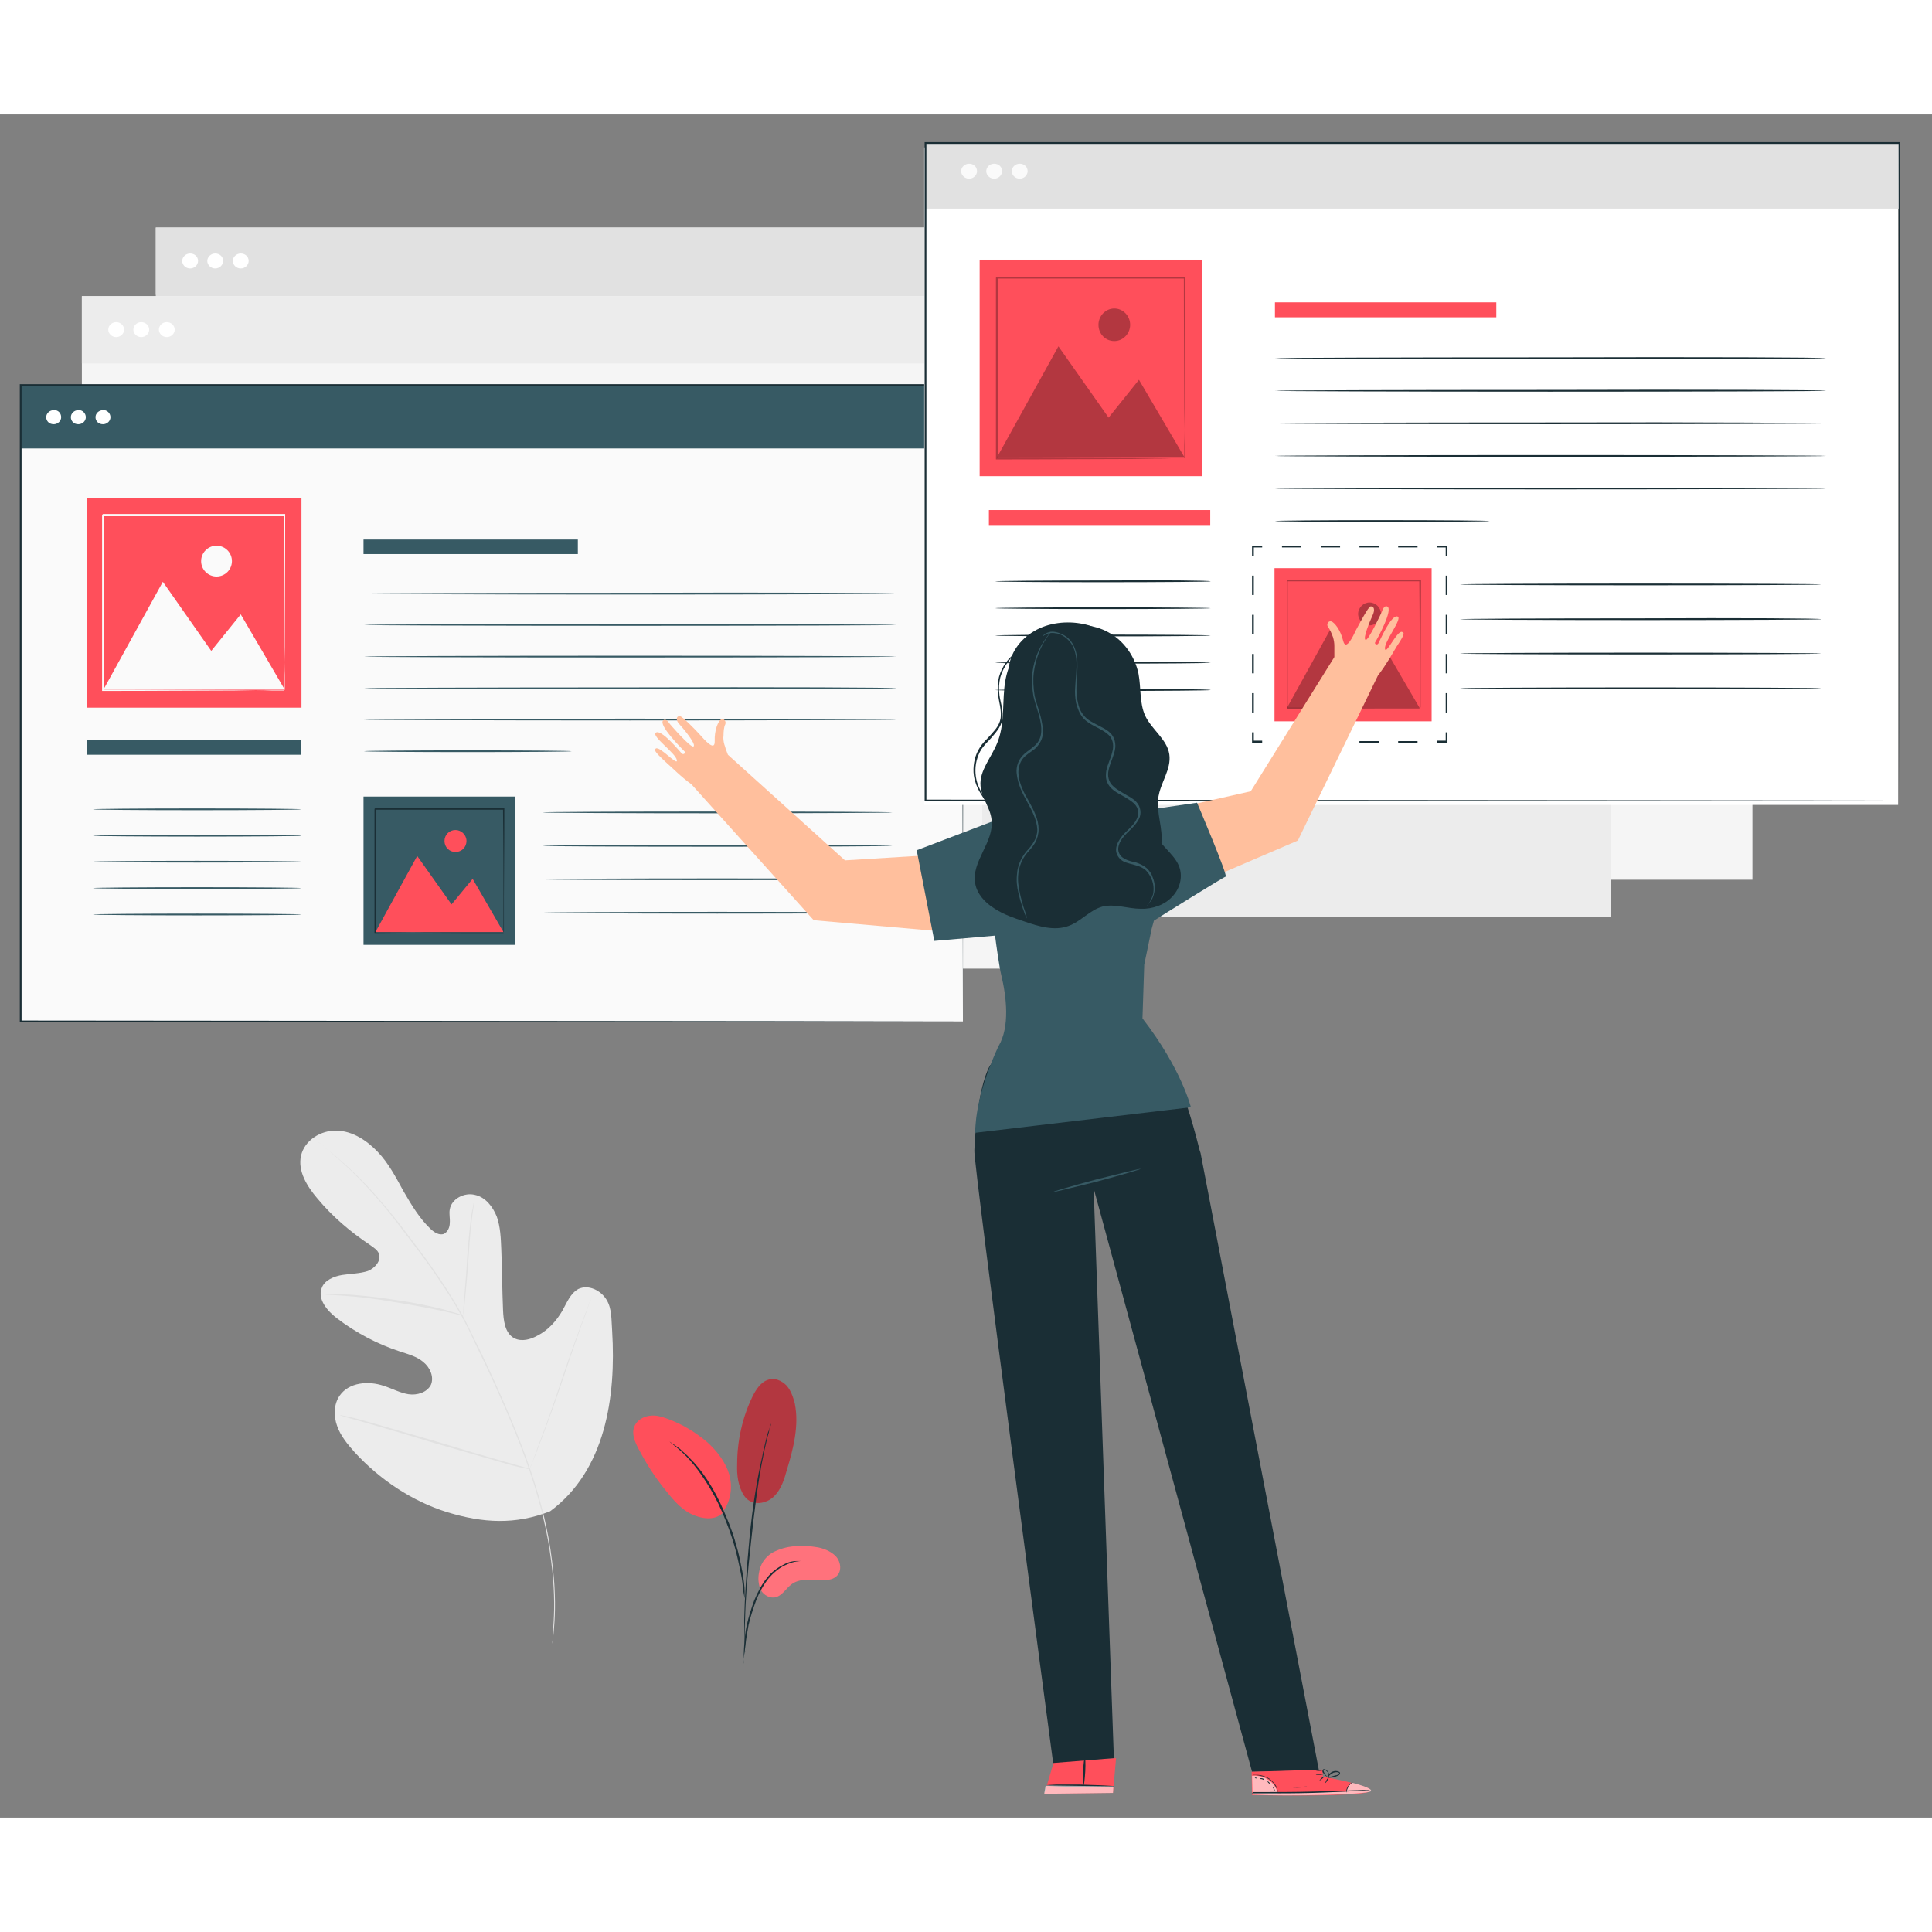 <?xml version="1.0" encoding="utf-8"?>
<!-- Generator: Adobe Illustrator 23.0.3, SVG Export Plug-In . SVG Version: 6.00 Build 0)  -->
<svg fill="currentColor" width="48" height="48" version="1.1" id="Layer_1" xmlns="http://www.w3.org/2000/svg" xmlns:xlink="http://www.w3.org/1999/xlink" x="0px" y="0px"
	 viewBox="0 0 439 387" style="enable-background:new 0 0 439 387;" xml:space="preserve">
<rect x="0" y="0" width="439" height="387" fill="#808080" stroke="none"/>
<style type="text/css">
	.st0{fill:#F5F5F5;}
	.st1{fill:#ECECEC;}
	.st2{fill:#FFFFFF;}
	.st3{fill:#E1E1E1;}
	.st4{fill:#FAFAFA;}
	.st5{fill:#375A64;}
	.st6{fill:#1A2E35;}
	.st7{fill:#FF4F5B;}
	.st8{opacity:0.3;}
	.st9{opacity:0.3;enable-background:new    ;}
	.st10{opacity:0.6;fill:#FFFFFF;enable-background:new    ;}
	.st11{fill:#FFBF9D;}
	.st12{opacity:0.6;}
	.st13{opacity:0.2;fill:#FFFFFF;enable-background:new    ;}
</style>
<g>
	<g>
		<g>
			<rect x="280.3" y="92.5" class="st0" width="117.9" height="81.4"/>
		</g>
	</g>
	<g>
		<g>
			<rect x="280.3" y="92.5" class="st1" width="117.9" height="8.1"/>
		</g>
	</g>
	<g>
		<g>
			<path class="st2" d="M285.4,96.6c0,0.5-0.4,0.9-1,0.9c-0.5,0-1-0.4-1-0.9s0.4-0.9,1-0.9C284.9,95.7,285.4,96.1,285.4,96.6z"/>
		</g>
	</g>
	<g>
		<g>
			<path class="st2" d="M288.4,96.6c0,0.5-0.4,0.9-1,0.9c-0.5,0-1-0.4-1-0.9s0.4-0.9,1-0.9S288.4,96.1,288.4,96.6z"/>
		</g>
	</g>
	<g>
		<g>
			<path class="st2" d="M291.5,96.6c0,0.5-0.4,0.9-1,0.9c-0.5,0-1-0.4-1-0.9s0.4-0.9,1-0.9S291.5,96.1,291.5,96.6z"/>
		</g>
	</g>
	<g>
		<g>
			<g>
				<rect x="35.4" y="25.7" class="st3" width="221.3" height="152.8"/>
			</g>
		</g>
		<g>
			<g>
				<rect x="35.4" y="25.7" class="st3" width="221.3" height="15.3"/>
			</g>
		</g>
		<g>
			<g>
				<path class="st2" d="M45,33.3c0,0.9-0.8,1.7-1.8,1.7s-1.8-0.8-1.8-1.7s0.8-1.7,1.8-1.7S45,32.3,45,33.3z"/>
			</g>
		</g>
		<g>
			<g>
				<path class="st2" d="M50.7,33.3c0,0.9-0.8,1.7-1.8,1.7s-1.8-0.8-1.8-1.7s0.8-1.7,1.8-1.7S50.7,32.3,50.7,33.3z"/>
			</g>
		</g>
		<g>
			<g>
				<path class="st2" d="M56.5,33.3c0,0.9-0.8,1.7-1.8,1.7s-1.8-0.8-1.8-1.7s0.8-1.7,1.8-1.7S56.5,32.3,56.5,33.3z"/>
			</g>
		</g>
	</g>
	<g>
		<g>
			<g>
				<rect x="18.6" y="41.3" class="st0" width="221.3" height="152.8"/>
			</g>
		</g>
		<g>
			<g>
				<rect x="18.6" y="41.3" class="st1" width="221.3" height="15.3"/>
			</g>
		</g>
		<g>
			<g>
				<path class="st2" d="M28.2,48.9c0,0.9-0.8,1.7-1.8,1.7s-1.8-0.8-1.8-1.7s0.8-1.7,1.8-1.7S28.2,48,28.2,48.9z"/>
			</g>
		</g>
		<g>
			<g>
				<path class="st2" d="M33.9,48.9c0,0.9-0.8,1.7-1.8,1.7s-1.8-0.8-1.8-1.7s0.8-1.7,1.8-1.7C33.1,47.2,33.9,48,33.9,48.9z"/>
			</g>
		</g>
		<g>
			<g>
				<path class="st2" d="M39.7,48.9c0,0.9-0.8,1.7-1.8,1.7s-1.8-0.8-1.8-1.7s0.8-1.7,1.8-1.7S39.7,48,39.7,48.9z"/>
			</g>
		</g>
	</g>
	<g>
		<g>
			<g>
				<rect x="223.2" y="83.7" class="st1" width="142.8" height="98.6"/>
			</g>
		</g>
		<g>
			<g>
				<rect x="223.2" y="83.7" class="st3" width="142.8" height="9.8"/>
			</g>
		</g>
		<g>
			<g>
				<path class="st4" d="M229.4,88.6c0,0.6-0.5,1.1-1.2,1.1c-0.6,0-1.2-0.5-1.2-1.1s0.5-1.1,1.2-1.1S229.4,88,229.4,88.6z"/>
			</g>
		</g>
		<g>
			<g>
				<path class="st4" d="M233.2,88.6c0,0.6-0.5,1.1-1.2,1.1c-0.6,0-1.2-0.5-1.2-1.1s0.5-1.1,1.2-1.1C232.6,87.5,233.2,88,233.2,88.6
					z"/>
			</g>
		</g>
		<g>
			<g>
				<path class="st4" d="M236.9,88.6c0,0.6-0.5,1.1-1.2,1.1c-0.6,0-1.2-0.5-1.2-1.1s0.5-1.1,1.2-1.1S236.9,88,236.9,88.6z"/>
			</g>
		</g>
	</g>
</g>
<g>
	<g>
		<g>
			<g>
				<g>
					<g>
						<g>
							<rect x="4.7" y="61.5" class="st4" width="214.1" height="144.6"/>
						</g>
					</g>
				</g>
				<g>
					<g>
						<g>
							<rect x="4.7" y="61.5" class="st5" width="214.1" height="14.4"/>
						</g>
					</g>
				</g>
				<g>
					<g>
						<g>
							<path class="st2" d="M13.9,68.8c0,0.9-0.8,1.6-1.7,1.6c-1,0-1.7-0.7-1.7-1.6s0.8-1.6,1.7-1.6C13.2,67.1,13.9,67.9,13.9,68.8z
								"/>
						</g>
					</g>
				</g>
				<g>
					<g>
						<g>
							<path class="st2" d="M19.5,68.8c0,0.9-0.8,1.6-1.7,1.6c-1,0-1.7-0.7-1.7-1.6s0.8-1.6,1.7-1.6C18.7,67.1,19.5,67.9,19.5,68.8z
								"/>
						</g>
					</g>
				</g>
				<g>
					<g>
						<g>
							<path class="st2" d="M25.1,68.8c0,0.9-0.8,1.6-1.7,1.6c-1,0-1.7-0.7-1.7-1.6s0.8-1.6,1.7-1.6C24.3,67.1,25.1,67.9,25.1,68.8z
								"/>
						</g>
					</g>
				</g>
			</g>
			<g>
				<g>
					<g>
						<g>
							<path class="st6" d="M218.8,206.1c0-1.5-0.1-56.5-0.2-144.6l0.2,0.2c-59,0-133.4,0-214.1,0l0,0l0.2-0.2
								c0,51.5,0,100.5,0,144.6l-0.2-0.2C130.8,206,216.9,206.1,218.8,206.1c-1.8,0-88,0.1-214.1,0.2H4.5v-0.2
								c0-44.1,0-93.1,0-144.6v-0.2h0.2l0,0c80.7,0,155.1,0,214.1,0h0.2v0.2C218.8,149.6,218.8,204.6,218.8,206.1z"/>
						</g>
					</g>
				</g>
			</g>
		</g>
		<g>
			<g>
				<rect x="19.7" y="142.2" class="st5" width="48.7" height="3.3"/>
			</g>
			<g>
				<rect x="82.6" y="96.6" class="st5" width="48.7" height="3.3"/>
			</g>
			<g>
				<g>
					<path class="st5" d="M203.7,108.9c0,0.1-27.1,0.2-60.5,0.2s-60.5-0.1-60.5-0.2s27.1-0.2,60.5-0.2
						C176.6,108.6,203.7,108.7,203.7,108.9z"/>
				</g>
			</g>
			<g>
				<g>
					<path class="st5" d="M203.7,116c0,0.1-27.1,0.2-60.5,0.2s-60.5-0.1-60.5-0.2s27.1-0.2,60.5-0.2S203.7,115.9,203.7,116z"/>
				</g>
			</g>
			<g>
				<g>
					<path class="st5" d="M203.7,123.2c0,0.1-27.1,0.2-60.5,0.2s-60.5-0.1-60.5-0.2s27.1-0.2,60.5-0.2S203.7,123.1,203.7,123.2z"/>
				</g>
			</g>
			<g>
				<g>
					<path class="st5" d="M203.7,130.4c0,0.1-27.1,0.2-60.5,0.2s-60.5-0.1-60.5-0.2c0-0.1,27.1-0.2,60.5-0.2
						C176.6,130.1,203.7,130.2,203.7,130.4z"/>
				</g>
			</g>
			<g>
				<g>
					<path class="st5" d="M203.7,137.5c0,0.1-27.1,0.2-60.5,0.2s-60.5-0.1-60.5-0.2s27.1-0.2,60.5-0.2S203.7,137.4,203.7,137.5z"/>
				</g>
			</g>
			<g>
				<g>
					<path class="st5" d="M129.9,144.7c0,0.1-10.6,0.2-23.6,0.2c-13.1,0-23.6-0.1-23.6-0.2s10.6-0.2,23.6-0.2
						C119.3,144.5,129.9,144.6,129.9,144.7z"/>
				</g>
			</g>
			<g>
				<g>
					<path class="st5" d="M202.8,158.6c0,0.1-17.8,0.2-39.8,0.2s-39.8-0.1-39.8-0.2s17.8-0.2,39.8-0.2
						C185,158.4,202.8,158.5,202.8,158.6z"/>
				</g>
			</g>
			<g>
				<g>
					<path class="st5" d="M202.8,166.2c0,0.1-17.8,0.2-39.8,0.2s-39.8-0.1-39.8-0.2S141,166,163,166S202.8,166.1,202.8,166.2z"/>
				</g>
			</g>
			<g>
				<g>
					<path class="st5" d="M202.8,173.8c0,0.1-17.8,0.2-39.8,0.2s-39.8-0.1-39.8-0.2s17.8-0.2,39.8-0.2S202.8,173.7,202.8,173.8z"/>
				</g>
			</g>
			<g>
				<g>
					<path class="st5" d="M202.8,181.4c0,0.1-17.8,0.2-39.8,0.2s-39.8-0.1-39.8-0.2s17.8-0.2,39.8-0.2S202.8,181.3,202.8,181.4z"/>
				</g>
			</g>
			<g>
				<g>
					<path class="st5" d="M68.5,157.9c0,0.1-10.6,0.2-23.7,0.2c-13.1,0-23.7-0.1-23.7-0.2c0-0.1,10.6-0.2,23.7-0.2
						S68.5,157.8,68.5,157.9z"/>
				</g>
			</g>
			<g>
				<g>
					<path class="st5" d="M68.5,163.9c0,0.1-10.6,0.2-23.7,0.2c-13.1,0-23.7-0.1-23.7-0.2c0-0.1,10.6-0.2,23.7-0.2
						C57.9,163.6,68.5,163.7,68.5,163.9z"/>
				</g>
			</g>
			<g>
				<g>
					<path class="st5" d="M68.5,169.8c0,0.1-10.6,0.2-23.7,0.2c-13.1,0-23.7-0.1-23.7-0.2c0-0.1,10.6-0.2,23.7-0.2
						S68.5,169.7,68.5,169.8z"/>
				</g>
			</g>
			<g>
				<g>
					<path class="st5" d="M68.5,175.8c0,0.1-10.6,0.2-23.7,0.2c-13.1,0-23.7-0.1-23.7-0.2c0-0.1,10.6-0.2,23.7-0.2
						S68.5,175.7,68.5,175.8z"/>
				</g>
			</g>
			<g>
				<g>
					<path class="st5" d="M68.5,181.8c0,0.1-10.6,0.2-23.7,0.2c-13.1,0-23.7-0.1-23.7-0.2c0-0.1,10.6-0.2,23.7-0.2
						S68.5,181.7,68.5,181.8z"/>
				</g>
			</g>
			<g>
				<g>
					<g>
						<g>
							<rect x="82.6" y="155" class="st5" width="34.5" height="33.7"/>
						</g>
					</g>
				</g>
				<g>
					<g>
						<g>
							<polygon class="st7" points="85.3,185.8 94.8,168.5 102.6,179.5 107.4,173.7 114.4,185.8 							"/>
						</g>
					</g>
				</g>
				<g>
					<g>
						<g>
							<path class="st7" d="M106,165.1c0,1.4-1.1,2.5-2.5,2.5s-2.5-1.1-2.5-2.5s1.1-2.5,2.5-2.5C104.8,162.6,106,163.7,106,165.1z"
								/>
						</g>
					</g>
				</g>
				<g>
					<g>
						<g>
							<g>
								<path class="st6" d="M114.4,185.9c0,0,0,0,0-0.1s0-0.2,0-0.4c0-0.4,0-0.9,0-1.5c0-1.3,0-3.3,0-5.7c0-4.9,0-11.9-0.1-20.3
									l0.1,0.1c-8.5,0-18.5,0-29.2,0c0,0,0.3-0.3,0.2-0.2l0,0l0,0l0,0v0.1v0.1v0.2v0.5v1c0,0.6,0,1.3,0,1.9c0,1.3,0,2.5,0,3.8
									c0,2.5,0,4.9,0,7.3c0,4.7,0,9.2,0,13.3l-0.1-0.1c8.7,0,16,0.1,21.1,0.1c2.6,0,4.6,0,6,0c0.7,0,1.2,0,1.6,0
									c0.2,0,0.3,0,0.4,0C114.4,185.9,114.4,185.9,114.4,185.9s0,0-0.1,0s-0.2,0-0.4,0c-0.4,0-0.9,0-1.6,0c-1.4,0-3.4,0-5.9,0
									c-5.1,0-12.4,0-21.2,0.1h-0.1v-0.1c0-4.1,0-8.6,0-13.3c0-2.4,0-4.8,0-7.3c0-1.2,0-2.5,0-3.8c0-0.6,0-1.3,0-1.9v-1v-0.5V158
									v-0.1v-0.1l0,0l0,0l0,0c-0.1,0.1,0.2-0.2,0.2-0.2c10.7,0,20.7,0,29.2,0h0.1v0.1c0,8.5-0.1,15.5-0.1,20.4c0,2.4,0,4.4,0,5.7
									c0,0.6,0,1.1,0,1.5c0,0.2,0,0.3,0,0.4C114.4,185.8,114.4,185.9,114.4,185.9z"/>
							</g>
						</g>
					</g>
				</g>
			</g>
		</g>
	</g>
	<g>
		<g>
			<g>
				<g>
					<rect x="19.7" y="87.2" class="st7" width="48.8" height="47.6"/>
				</g>
			</g>
		</g>
		<g>
			<g>
				<g>
					<polygon class="st4" points="23.5,130.7 37,106.2 48,121.9 54.7,113.6 64.7,130.7 					"/>
				</g>
			</g>
		</g>
		<g>
			<g>
				<g>
					<ellipse class="st4" cx="49.2" cy="101.5" rx="3.5" ry="3.5"/>
				</g>
			</g>
		</g>
		<g>
			<g>
				<g>
					<g>
						<path class="st4" d="M64.7,130.8c0,0,0-0.1,0-0.2c0-0.1,0-0.3,0-0.6c0-0.5,0-1.2,0-2.1c0-1.9,0-4.6-0.1-8.1
							c0-7-0.1-16.9-0.1-28.7l0.2,0.2c-11.9,0-26.1,0-41.2,0c-0.1,0,0.4-0.4,0.2-0.2l0,0l0,0l0,0v0.1v0.2v0.4v0.7v1.3
							c0,0.9,0,1.8,0,2.7c0,1.8,0,3.6,0,5.3c0,3.5,0,6.9,0,10.3c0,6.7,0,13,0,18.8l-0.2-0.2c12.3,0,22.6,0.1,29.8,0.1
							c3.6,0,6.4,0,8.4,0.1c1,0,1.7,0,2.2,0c0.2,0,0.4,0,0.6,0C64.6,130.8,64.7,130.8,64.7,130.8s-0.1,0-0.2,0c-0.1,0-0.3,0-0.6,0
							c-0.5,0-1.2,0-2.2,0c-2,0-4.8,0-8.4,0.1c-7.3,0-17.6,0.1-29.9,0.1h-0.2v-0.2c0-5.8,0-12.1,0-18.8c0-3.3,0-6.8,0-10.3
							c0-1.7,0-3.5,0-5.3c0-0.9,0-1.8,0-2.7v-1.4v-0.7v-0.3v-0.2V91l0,0l0,0l0,0c-0.2,0.2,0.3-0.3,0.2-0.2c15.1,0,29.3,0,41.2,0h0.2
							V91c0,11.9-0.1,21.9-0.1,28.9c0,3.4,0,6.2-0.1,8c0,0.9,0,1.6,0,2.1c0,0.2,0,0.4,0,0.5C64.7,130.8,64.7,130.8,64.7,130.8z"/>
					</g>
				</g>
			</g>
		</g>
	</g>
</g>
<g>
	<g>
		<g>
			<g>
				<g>
					<g>
						<g>
							<rect x="210" y="7.5" class="st2" width="221.3" height="149.4"/>
						</g>
					</g>
					<g>
						<g>
							<rect x="210.3" y="6.5" class="st3" width="221.3" height="14.9"/>
						</g>
					</g>
					<g>
						<g>
							<path class="st4" d="M222,12.9c0,0.9-0.8,1.7-1.8,1.7s-1.8-0.8-1.8-1.7c0-0.9,0.8-1.7,1.8-1.7C221.2,11.2,222,11.9,222,12.9z
								"/>
						</g>
					</g>
					<g>
						<g>
							<path class="st4" d="M227.7,12.9c0,0.9-0.8,1.7-1.8,1.7s-1.8-0.8-1.8-1.7c0-0.9,0.8-1.7,1.8-1.7
								C226.9,11.2,227.7,11.9,227.7,12.9z"/>
						</g>
					</g>
					<g>
						<g>
							<path class="st4" d="M233.5,12.9c0,0.9-0.8,1.7-1.8,1.7s-1.8-0.8-1.8-1.7c0-0.9,0.8-1.7,1.8-1.7
								C232.7,11.2,233.5,11.9,233.5,12.9z"/>
						</g>
					</g>
				</g>
				<g>
					<g>
						<g>
							<path class="st6" d="M431.6,155.9c0-1.6-0.1-58.4-0.2-149.4l0.2,0.2c-61,0-137.9,0-221.3,0l0,0l0.2-0.2
								c0,53.2,0,103.9,0,149.4l-0.2-0.2C340.6,155.8,429.6,155.9,431.6,155.9c-2,0-91,0.1-221.3,0.2h-0.2v-0.2
								c0-45.6,0-96.2,0-149.4V6.3h0.2l0,0c83.4,0,160.3,0,221.3,0h0.2v0.2C431.7,97.5,431.6,154.3,431.6,155.9z"/>
						</g>
					</g>
				</g>
			</g>
			<g>
				<rect x="224.7" y="89.9" class="st7" width="50.3" height="3.4"/>
				<rect x="289.7" y="42.7" class="st7" width="50.3" height="3.4"/>
				<g>
					<path class="st6" d="M414.9,55.4c0,0.1-28,0.2-62.6,0.2s-62.6-0.1-62.6-0.2c0-0.1,28-0.2,62.6-0.2
						C386.8,55.1,414.9,55.2,414.9,55.4z"/>
				</g>
				<g>
					<path class="st6" d="M414.9,62.8c0,0.1-28,0.2-62.6,0.2s-62.6-0.1-62.6-0.2s28-0.2,62.6-0.2C386.8,62.5,414.9,62.6,414.9,62.8z
						"/>
				</g>
				<g>
					<path class="st6" d="M414.9,70.2c0,0.1-28,0.2-62.6,0.2s-62.6-0.1-62.6-0.2s28-0.2,62.6-0.2C386.8,69.9,414.9,70.1,414.9,70.2z
						"/>
				</g>
				<g>
					<path class="st6" d="M414.9,77.6c0,0.1-28,0.2-62.6,0.2s-62.6-0.1-62.6-0.2s28-0.2,62.6-0.2C386.8,77.4,414.9,77.5,414.9,77.6z
						"/>
				</g>
				<g>
					<path class="st6" d="M414.9,85c0,0.1-28,0.2-62.6,0.2s-62.6-0.1-62.6-0.2s28-0.2,62.6-0.2C386.8,84.8,414.9,84.9,414.9,85z"/>
				</g>
				<g>
					<path class="st6" d="M338.5,92.4c0,0.1-10.9,0.2-24.4,0.2s-24.4-0.1-24.4-0.2s10.9-0.2,24.4-0.2
						C327.6,92.2,338.5,92.3,338.5,92.4z"/>
				</g>
				<g>
					<path class="st6" d="M413.9,106.8c0,0.1-18.4,0.2-41.1,0.2s-41.1-0.1-41.1-0.2s18.4-0.2,41.1-0.2
						C395.5,106.6,413.9,106.7,413.9,106.8z"/>
				</g>
				<g>
					<path class="st6" d="M413.9,114.7c0,0.1-18.4,0.2-41.1,0.2s-41.1-0.1-41.1-0.2s18.4-0.2,41.1-0.2
						C395.5,114.4,413.9,114.5,413.9,114.7z"/>
				</g>
				<g>
					<path class="st6" d="M413.9,122.5c0,0.1-18.4,0.2-41.1,0.2s-41.1-0.1-41.1-0.2c0-0.1,18.4-0.2,41.1-0.2
						C395.5,122.3,413.9,122.4,413.9,122.5z"/>
				</g>
				<g>
					<path class="st6" d="M413.9,130.4c0,0.1-18.4,0.2-41.1,0.2s-41.1-0.1-41.1-0.2c0-0.1,18.4-0.2,41.1-0.2
						C395.5,130.2,413.9,130.3,413.9,130.4z"/>
				</g>
				<g>
					<g>
						<path class="st6" d="M275.1,106.1c0,0.1-11,0.2-24.5,0.2c-13.5,0-24.5-0.1-24.5-0.2s11-0.2,24.5-0.2
							C264.1,105.8,275.1,105.9,275.1,106.1z"/>
					</g>
					<g>
						<path class="st6" d="M275.1,112.2c0,0.1-11,0.2-24.5,0.2c-13.5,0-24.5-0.1-24.5-0.2s11-0.2,24.5-0.2
							C264.1,112,275.1,112.1,275.1,112.2z"/>
					</g>
					<g>
						<path class="st6" d="M275.1,118.4c0,0.1-11,0.2-24.5,0.2c-13.5,0-24.5-0.1-24.5-0.2s11-0.2,24.5-0.2
							C264.1,118.2,275.1,118.3,275.1,118.4z"/>
					</g>
					<g>
						<path class="st6" d="M275.1,124.6c0,0.1-11,0.2-24.5,0.2c-13.5,0-24.5-0.1-24.5-0.2c0-0.1,11-0.2,24.5-0.2
							C264.1,124.3,275.1,124.5,275.1,124.6z"/>
					</g>
					<g>
						<path class="st6" d="M275.1,130.8c0,0.1-11,0.2-24.5,0.2c-13.5,0-24.5-0.1-24.5-0.2c0-0.1,11-0.2,24.5-0.2
							C264.1,130.5,275.1,130.6,275.1,130.8z"/>
					</g>
				</g>
				<g>
					<g>
						<g>
							<rect x="289.6" y="103.1" class="st7" width="35.7" height="34.8"/>
						</g>
					</g>
					<g class="st8">
						<g>
							<polygon points="292.4,134.9 302.3,117 310.4,128.4 315.3,122.4 322.6,134.9 							"/>
						</g>
					</g>
					<g class="st8">
						<g>
							<path d="M313.8,113.5c0,1.4-1.2,2.6-2.6,2.6s-2.6-1.2-2.6-2.6s1.2-2.6,2.6-2.6S313.8,112.1,313.8,113.5z"/>
						</g>
					</g>
					<g>
						<g>
							<g>
								<path class="st9" d="M322.6,135v-0.1c0-0.1,0-0.2,0-0.4c0-0.4,0-0.9,0-1.6c0-1.4,0-3.4,0-5.9c0-5.1,0-12.3-0.1-21l0.1,0.1
									c-8.7,0-19.1,0-30.2,0c0,0,0.3-0.3,0.2-0.2l0,0l0,0l0,0v0.1v0.1v0.2v0.5v1c0,0.7,0,1.3,0,2c0,1.3,0,2.6,0,3.9
									c0,2.6,0,5.1,0,7.5c0,4.9,0,9.5,0,13.7l-0.1-0.1c9,0,16.5,0.1,21.8,0.1c2.6,0,4.7,0,6.2,0c0.7,0,1.2,0,1.6,0
									c0.2,0,0.3,0,0.4,0C322.5,135,322.6,135,322.6,135s0,0-0.1,0s-0.2,0-0.4,0c-0.4,0-0.9,0-1.6,0c-1.4,0-3.5,0-6.1,0
									c-5.3,0-12.9,0-21.9,0.1h-0.1v-0.2c0-4.2,0-8.9,0-13.7c0-2.4,0-4.9,0-7.5c0-1.3,0-2.6,0-3.9c0-0.7,0-1.3,0-2v-1v-0.5v-0.2
									V106v-0.1l0,0l0,0l0,0c-0.2,0.2,0.2-0.2,0.2-0.2c11.1,0,21.4,0,30.2,0h0.1v0.1c0,8.7-0.1,16-0.1,21.1c0,2.5,0,4.5,0,5.9
									c0,0.7,0,1.2,0,1.5c0,0.2,0,0.3,0,0.4C322.6,135,322.6,135,322.6,135z"/>
							</g>
						</g>
					</g>
				</g>
			</g>
		</g>
		<g>
			<g>
				<g>
					<rect x="222.6" y="33" class="st7" width="50.5" height="49.2"/>
				</g>
			</g>
			<g class="st8">
				<g>
					<polygon points="226.5,78 240.5,52.7 251.9,68.9 258.8,60.3 269.2,78 					"/>
				</g>
			</g>
			<g class="st8">
				<g>
					<path d="M256.8,47.8c0,2-1.6,3.7-3.6,3.7s-3.6-1.6-3.6-3.7c0-2,1.6-3.7,3.6-3.7S256.8,45.8,256.8,47.8z"/>
				</g>
			</g>
			<g>
				<g>
					<g>
						<path class="st9" d="M269.2,78.2c0,0,0-0.1,0-0.2s0-0.3,0-0.6c0-0.5,0-1.3,0-2.2c0-2,0-4.8-0.1-8.4c0-7.2-0.1-17.4-0.1-29.7
							l0.2,0.2c-12.3,0-27,0-42.6,0c-0.1,0.1,0.5-0.5,0.2-0.2l0,0l0,0l0,0v0.1v0.2v0.4v0.7v1.4c0,0.9,0,1.9,0,2.8c0,1.8,0,3.7,0,5.5
							c0,3.6,0,7.2,0,10.6c0,6.9,0,13.4,0,19.4l-0.2-0.2c12.7,0,23.4,0.1,30.8,0.1c3.7,0,6.7,0,8.7,0.1c1,0,1.8,0,2.3,0
							c0.2,0,0.4,0,0.6,0C269.1,78.2,269.2,78.2,269.2,78.2s-0.1,0-0.2,0s-0.3,0-0.6,0c-0.5,0-1.3,0-2.3,0c-2,0-4.9,0-8.6,0.1
							c-7.5,0-18.2,0.1-31,0.1h-0.2v-0.2c0-6,0-12.5,0-19.4c0-3.4,0-7,0-10.6c0-1.8,0-3.6,0-5.5c0-0.9,0-1.8,0-2.8v-1.4v-0.7v-0.4
							v-0.2v-0.1l0,0l0,0l0,0c-0.2,0.2,0.3-0.3,0.2-0.2c15.6,0,30.3,0,42.6,0h0.2v0.2c0,12.3-0.1,22.6-0.1,29.8c0,3.6,0,6.4-0.1,8.3
							c0,0.9,0,1.7,0,2.2c0,0.2,0,0.4,0,0.6C269.2,78.1,269.2,78.2,269.2,78.2z"/>
					</g>
				</g>
			</g>
		</g>
	</g>
</g>
<g>
	<g>
		<polygon class="st7" points="239.5,374.2 237.3,381.6 252.9,381.4 253.6,373.5 		"/>
		<g>
			<path class="st6" d="M253.2,379.9c0,0.1-0.9,0.1-2.3,0.2c-1.4,0-3.3,0-5.5,0c-2-0.1-3.9-0.1-5.5-0.2c-1.4-0.1-2.3-0.1-2.3-0.2
				s0.9-0.1,2.3-0.2c1.4,0,3.3,0,5.5,0c2,0.1,3.9,0.1,5.5,0.2C252.3,379.8,253.2,379.8,253.2,379.9z"/>
		</g>
		<g>
			<path class="st6" d="M246.5,373.2c0.1,0,0.2,1.5,0.1,3.3s-0.3,3.3-0.4,3.3s-0.2-1.5-0.1-3.3S246.4,373.2,246.5,373.2z"/>
		</g>
		<polyline class="st10" points="237.3,381.6 252.9,381.4 253,379.9 237.6,379.7 237.3,381.4 		"/>
	</g>
	<g>
		<g>
			<path class="st6" d="M299.7,376.3L272.8,236l0,0c-0.1-0.2-0.1-0.4-0.2-0.6l0,0l0,0c-4.1-16.5-7.4-20.5-7.4-20.5L225,216
				c-3.2,5.7-3.6,19.4-3.6,19.4c-0.4,1.7,17.9,139.2,17.9,139.2l13.8-1.1L248.5,244l36,132.6L299.7,376.3z"/>
			<g>
				<path class="st5" d="M259.2,239.6c0,0.1-4.4,1.4-10,2.9c-5.6,1.4-10.1,2.5-10.1,2.4s4.4-1.4,10-2.9
					C254.6,240.6,259.1,239.5,259.2,239.6z"/>
			</g>
			<path class="st11" d="M222.8,167.6l-30.8,1.9l-26.6-24l-0.3-0.8c-0.2-0.4-0.3-1-0.5-1.5c-0.2-0.7-0.3-1.4-0.2-2.1
				c0-0.8,0.1-2,0.4-2.5c0.3-0.7-0.4-1.5-1-1.1s-1.5,2.4-1.4,4.9c0.1,2.6-2.5-0.5-3.4-1.5c-1-1.1-4.1-4.3-4.6-4.2
				c-0.8,0.1-0.9,1,0.1,2c1,1.1,3.7,4.4,3.1,4.9s-5.4-5.1-5.4-5.1s-0.8-1.4-1.5-0.8c-1.2,1,4.3,6.5,4.8,7c0.4,0.4-0.2,0.9-0.6,0.5
				s-4.7-5.7-5.9-4.7c-1,0.8,4.5,4.6,4.8,6.2c0.3,1.6-3.9-3.3-4.8-2.6c-0.3,0.3-0.5,0.5,2.2,3c1.4,1.2,3.5,3.4,5.9,5.1l0,0
				l27.8,30.9l38.8,3.4L222.8,167.6z"/>
			<path class="st11" d="M318.6,117.6c-1.1-0.5-3.7,5.4-3.9,3.8c-0.2-1.6,4-6.8,2.9-7.3c-1.5-0.6-4.1,5.6-4.4,6.1s-1,0.1-0.7-0.3
				c0.4-0.6,4.2-7.5,2.7-8.1c-0.8-0.3-1.2,1.2-1.2,1.2s-3.1,6.7-3.7,6.4c-0.7-0.3,1-4.3,1.6-5.6c0.6-1.3,0.3-2.1-0.5-2
				c-0.5,0.1-2.6,4.1-3.3,5.4c-0.6,1.3-2.3,4.9-2.9,2.4s-2-4.2-2.7-4.4c-0.7-0.2-1.2,0.7-0.7,1.3c0.4,0.5,0.8,1.5,1.1,2.3
				c0.2,0.7,0.3,1.3,0.3,2c0,0.6,0,1.1,0,1.6v0.9l-19,30.5l-30.1,6.8l5.4,19.6l35.4-15.2l18.2-37.5l0,0c1.8-2.3,3.3-5,4.2-6.5
				C319.3,118,319.1,117.8,318.6,117.6z"/>
			<path class="st5" d="M261.7,185l0.5-1.8c1.2-0.8,15.8-9.9,16.3-10c0.6-0.1-6.5-16.8-6.5-16.8l-16.5,2.4c-1.7-0.5-2.8-0.6-2.8-0.6
				l-19.4-0.2c0,0-5.1,0.9-7.4,2.5l-17.6,6.7l4,20.6l13.8-1.2c0.2,1.6,1,7.4,1.4,8.9c1.2,5,2,11.8-0.6,16.2c0,0-5.3,10.7-5.3,19.7
				l49-5.8c0,0-2.1-8.7-11-20.2l0.4-12.2L261.7,185z"/>
			<g>
				<path class="st6" d="M234.3,119.8c-4.1,1.9-5.7,6.4-6.1,10.6c-0.4,4.2,0,8.5-1.6,12.4c-1.3,3.3-4.1,6.3-3.8,9.8
					c0.2,2.6,2.2,4.9,2.5,7.6c0.7,5.1-4.7,9.6-3.7,14.6c0.4,2.3,2.2,4.3,4.3,5.6c2.1,1.4,4.5,2.2,6.9,3c3.2,1.1,6.8,2.2,10,1
					c2.8-1,4.8-3.6,7.7-4.4c2.8-0.7,5.8,0.5,8.7,0.5c2.7,0.1,5.5-0.9,7.2-2.8c1.8-1.9,2.4-4.6,1.5-6.9c-1.3-3.2-5.3-5.3-5.9-8.7
					c-0.6-3.1,1.9-6.1,1.1-9.2c-0.9-3.4-5.4-5.2-6.5-8.5c-1.3-4,2.9-8.3,1.2-12.2c-1-2.3-3.7-3.8-4.4-6.1c-0.5-1.6,0-3.4-0.3-5
					c-0.6-2.8-3.8-4.7-6.9-5.3c-3.8-0.8-8-0.3-11.2,1.6c-3.3,1.9-5.6,5.2-5.8,8.7"/>
				<path class="st6" d="M240.4,116.9c3.7-1.4,8.1-1.1,11.5,0.8c3.5,1.9,6,5.5,6.8,9.4c0.6,3.2,0.2,6.6,1.5,9.5
					c1.5,3.2,5,5.4,5.5,8.8c0.5,3.4-2,6.4-2.5,9.8c-0.5,3.5,1.1,7,0.7,10.5s-2.9,6.6-6.3,7.7c-3.3,1.1-7.2,0-9.5-2.6"/>
				<g>
					<path class="st6" d="M223.9,171.8c0,0,0,0,0-0.1s-0.1-0.2-0.1-0.4c0-0.4,0-1,0.2-1.6c0.2-0.7,0.7-1.5,1.2-2.3
						c0.5-0.9,1.2-1.8,1.5-3s0.2-2.6-0.3-4s-1.3-2.7-2.3-4.1c-0.9-1.4-2-2.9-2.5-4.7c-0.6-1.8-0.5-3.9,0.1-5.8
						c0.3-0.9,0.8-1.8,1.4-2.6s1.3-1.4,1.9-2.1c0.6-0.7,1.2-1.3,1.7-2.1c0.4-0.7,0.7-1.5,0.7-2.3c0.1-1.6-0.4-3.2-0.6-4.7
						s-0.1-3,0.2-4.2c0.7-2.5,2.2-4.2,3.3-5.1c0.6-0.4,1-0.7,1.4-0.9c0.3-0.2,0.5-0.2,0.5-0.2s-0.7,0.4-1.8,1.3
						c-1,0.9-2.4,2.6-3.1,5c-0.3,1.2-0.4,2.6-0.2,4.1c0.2,1.5,0.8,3,0.7,4.8c0,0.9-0.3,1.8-0.8,2.6s-1.1,1.5-1.7,2.2
						s-1.3,1.3-1.9,2.1c-0.6,0.7-1,1.6-1.3,2.5c-0.6,1.8-0.6,3.7-0.1,5.5c0.5,1.7,1.5,3.2,2.4,4.6c0.9,1.4,1.8,2.8,2.3,4.3
						c0.5,1.4,0.6,2.9,0.3,4.2c-0.4,1.3-1.1,2.2-1.6,3.1c-0.6,0.8-1,1.6-1.3,2.2C223.7,171,224,171.8,223.9,171.8z"/>
				</g>
				<g>
					<path class="st5" d="M260.5,179.9c0,0,0.2-0.2,0.5-0.6c0.3-0.4,0.7-1.1,1-2.1c0.2-1,0.2-2.3-0.4-3.6c-0.3-0.7-0.7-1.3-1.3-1.9
						c-0.6-0.5-1.4-0.9-2.3-1.1c-0.9-0.3-1.8-0.4-2.8-0.9c-0.9-0.5-1.7-1.6-1.6-2.8s0.8-2.2,1.5-3.1c0.8-0.9,1.7-1.6,2.5-2.6
						c0.7-0.9,1.3-2.1,0.9-3.3c-0.3-1.2-1.5-1.9-2.6-2.6c-1.1-0.7-2.4-1.2-3.4-2.2c-0.5-0.5-0.9-1.1-1.1-1.9c-0.2-0.7-0.1-1.5,0-2.2
						c0.3-1.4,1-2.7,1.3-4c0.4-1.3,0.3-2.7-0.5-3.7c-1.7-1.9-4.6-2.3-6.2-4.3c-0.8-1-1.2-2.2-1.5-3.3c-0.2-1.2-0.3-2.3-0.2-3.4
						c0.1-2.2,0.4-4.2,0.3-6s-0.6-3.5-1.6-4.6s-2.1-1.7-3.1-1.8c-1-0.2-1.8,0-2.3,0.3c-0.5,0.2-0.7,0.5-0.7,0.4c0,0,0-0.1,0.1-0.2
						s0.3-0.2,0.5-0.4c0.5-0.3,1.3-0.6,2.3-0.4s2.3,0.7,3.3,1.8c1,1.1,1.6,2.9,1.7,4.7c0.1,1.9-0.1,3.9-0.2,6.1c0,1.1,0,2.2,0.3,3.3
						c0.2,1.1,0.6,2.2,1.4,3.1c0.7,0.9,1.8,1.5,3,2.1c1.1,0.6,2.4,1.1,3.3,2.2c0.4,0.5,0.7,1.2,0.8,2c0.1,0.7,0,1.4-0.2,2.1
						c-0.4,1.4-1,2.6-1.3,4c-0.3,1.3,0,2.7,1,3.6c0.9,0.9,2.2,1.5,3.3,2.2c0.6,0.3,1.2,0.7,1.7,1.1c0.5,0.5,0.9,1,1.1,1.7
						s0.2,1.4,0,2s-0.6,1.2-1,1.7c-0.8,1-1.7,1.7-2.5,2.6c-0.7,0.8-1.3,1.8-1.4,2.8s0.5,2,1.4,2.4c0.8,0.5,1.8,0.7,2.7,0.9
						c0.9,0.3,1.7,0.7,2.4,1.3c0.6,0.6,1.1,1.3,1.3,2c0.6,1.4,0.6,2.8,0.3,3.8c-0.2,1-0.7,1.7-1.1,2.1
						C260.8,179.7,260.5,179.9,260.5,179.9z"/>
				</g>
				<g>
					<path class="st5" d="M233.3,182.7c0,0-0.1-0.2-0.3-0.7c-0.2-0.4-0.4-1.1-0.7-1.9c-0.3-0.9-0.6-1.9-0.9-3.2s-0.5-2.7-0.3-4.4
						c0.1-1.6,0.8-3.4,2-4.9c0.6-0.7,1.3-1.4,1.8-2.3c0.5-0.8,0.8-1.8,0.8-2.8c-0.1-2.1-1.1-4.1-2.2-6.1s-2.3-4.2-2.5-6.8
						c-0.1-1.3,0.3-2.6,1.1-3.6c0.8-1,1.9-1.6,2.7-2.3c0.9-0.7,1.5-1.6,1.7-2.7c0.2-1,0.1-2.1-0.1-3.1c-0.4-2.1-1.2-3.9-1.6-5.8
						c-0.3-1.9-0.4-3.7-0.2-5.3c0.4-3.2,1.6-5.6,2.6-7.1c0.5-0.8,0.9-1.3,1.2-1.7c0.3-0.4,0.5-0.5,0.5-0.5s-0.7,0.8-1.6,2.3
						s-2,3.9-2.4,7.1c-0.2,1.6-0.1,3.3,0.2,5.2c0.4,1.8,1.2,3.7,1.6,5.8c0.2,1,0.4,2.2,0.2,3.3c-0.2,1.1-0.9,2.2-1.8,3
						c-0.9,0.7-2,1.3-2.7,2.2s-1,2.1-1,3.2c0.1,2.4,1.3,4.6,2.4,6.5c1.1,2,2.2,4.1,2.2,6.3c0,1.1-0.3,2.2-0.8,3.1
						c-0.5,0.9-1.2,1.6-1.8,2.3c-1.2,1.4-1.8,3.1-2,4.6c-0.2,1.6,0,3,0.3,4.3c0.2,1.2,0.6,2.3,0.8,3.2c0.3,0.8,0.5,1.5,0.7,2
						C233.3,182.5,233.3,182.7,233.3,182.7z"/>
				</g>
			</g>
		</g>
	</g>
	<g>
		<g>
			<g>
				<g>
					<g>
						<path class="st7" d="M300.6,377.7l-0.1-1.6l-16.1,0.5l0.1,5.3h1c4.4,0.1,22.5,0.3,25.4-0.7
							C314.3,380.2,300.6,377.7,300.6,377.7z"/>
					</g>
				</g>
				<g class="st12">
					<g>
						<path class="st2" d="M290.4,381.6c-0.3-1.2-1-2.4-2.1-3.1c-1.1-0.8-2.4-1.1-3.8-1l0.1,4.2L290.4,381.6z"/>
					</g>
				</g>
			</g>
			<g class="st12">
				<g>
					<path class="st2" d="M307.3,379.1c0,0,4.8,1.2,4.2,1.9c-0.6,0.8-18.8,1.2-26.9,0.8v-0.3l21.3-0.4
						C305.9,381.1,306.4,379.2,307.3,379.1z"/>
				</g>
			</g>
			<g>
				<g>
					<g>
						<path class="st6" d="M284.4,381.5c0,0,0.1,0,0.3,0c0.2,0,0.5,0,0.8,0c0.8,0,1.8,0,2.9,0c2.5,0,5.9,0,9.6-0.1
							c3.8-0.1,7.1-0.3,9.6-0.4c1.1-0.1,2.1-0.1,2.9-0.2c0.3,0,0.6,0,0.8-0.1c0.2,0,0.3,0,0.3,0s-0.1,0-0.3,0c-0.2,0-0.5,0-0.8,0
							c-0.8,0-1.8,0.1-2.9,0.1c-2.5,0.1-5.8,0.2-9.6,0.3c-3.7,0.1-7.1,0.1-9.6,0.1c-1.1,0-2.1,0-2.9,0c-0.3,0-0.6,0-0.8,0
							C284.5,381.5,284.4,381.5,284.4,381.5z"/>
					</g>
				</g>
			</g>
			<g>
				<g>
					<g>
						<path class="st6" d="M305.9,381.3c0.1,0,0.1-0.6,0.5-1.3c0.4-0.7,1-1,1-1.1c0,0-0.7,0.3-1.1,1
							C305.8,380.6,305.9,381.3,305.9,381.3z"/>
					</g>
				</g>
			</g>
			<g>
				<g>
					<g>
						<path class="st6" d="M301.1,379.2c0,0,0.3-0.2,0.5-0.6s0.4-0.7,0.3-0.7c0,0-0.3,0.2-0.5,0.6
							C301.2,378.9,301.1,379.2,301.1,379.2z"/>
					</g>
				</g>
			</g>
			<g>
				<g>
					<g>
						<path class="st6" d="M299.8,378.6c0,0,0.3-0.1,0.6-0.4c0.3-0.2,0.5-0.5,0.4-0.5c0,0-0.3,0.1-0.6,0.4
							C300,378.3,299.8,378.6,299.8,378.6z"/>
					</g>
				</g>
			</g>
			<g>
				<g>
					<g>
						<path class="st6" d="M299,377.2c0,0.1,0.4,0.1,0.8,0.1c0.5,0,0.8-0.1,0.8-0.1c0-0.1-0.4-0.1-0.8-0.1
							C299.3,377.1,299,377.2,299,377.2z"/>
					</g>
				</g>
			</g>
			<g>
				<g>
					<g>
						<path class="st6" d="M298.7,376.2c0,0,0.4,0.2,0.9,0.2s1-0.1,1-0.1c0-0.1-0.4,0-0.9,0C299.1,376.2,298.7,376.2,298.7,376.2z"
							/>
					</g>
				</g>
			</g>
			<g>
				<g>
					<g>
						<path class="st6" d="M301.6,377.9c0,0,0.4,0.1,1,0c0.3,0,0.7-0.1,1.1-0.3c0.2-0.1,0.4-0.1,0.6-0.3c0.1-0.1,0.2-0.2,0.2-0.3
							c0-0.1,0-0.3-0.2-0.4c-1-0.5-2,0.1-2.3,0.6c-0.2,0.2-0.3,0.5-0.3,0.7s0,0.3,0,0.3s0.1-0.4,0.4-0.8c0.2-0.2,0.5-0.4,0.9-0.6
							c0.4-0.1,0.9-0.2,1.2,0c0.2,0.1,0.1,0.3-0.1,0.4s-0.4,0.2-0.6,0.2c-0.4,0.1-0.7,0.2-1.1,0.3
							C302,377.8,301.6,377.9,301.6,377.9z"/>
					</g>
				</g>
			</g>
			<g>
				<g>
					<g>
						<path class="st6" d="M301.9,377.9c0,0,0.2-0.2,0.1-0.7c0-0.2-0.1-0.5-0.3-0.7c-0.2-0.2-0.4-0.5-0.9-0.5
							c-0.2,0-0.3,0.3-0.3,0.5s0.1,0.3,0.2,0.4c0.2,0.2,0.3,0.4,0.5,0.6C301.6,377.8,301.8,377.9,301.9,377.9
							c-0.1,0-0.3-0.2-0.6-0.5c-0.1-0.1-0.3-0.3-0.4-0.6c-0.1-0.2-0.3-0.6,0-0.6s0.5,0.2,0.7,0.4c0.2,0.2,0.3,0.4,0.3,0.6
							C302,377.7,301.9,377.9,301.9,377.9z"/>
					</g>
				</g>
			</g>
			<g>
				<g>
					<g>
						<path class="st6" d="M284.6,377.4c0,0,0.5-0.1,1.2,0s1.7,0.3,2.6,0.9s1.4,1.5,1.7,2.1c0.3,0.6,0.3,1.1,0.3,1.1s0-0.1,0-0.3
							c0-0.2-0.1-0.5-0.2-0.8c-0.2-0.7-0.8-1.5-1.7-2.2c-0.9-0.6-2-0.9-2.7-0.9c-0.4,0-0.7,0-0.9,0
							C284.7,377.3,284.6,377.4,284.6,377.4z"/>
					</g>
				</g>
			</g>
			<g>
				<g>
					<g>
						<path class="st6" d="M292.4,380c0,0,1,0.2,2.3,0.2s2.3-0.2,2.3-0.2c0-0.1-1,0-2.3,0.1C293.4,380,292.4,380,292.4,380z"/>
					</g>
				</g>
			</g>
			<g>
				<g>
					<g>
						<path class="st6" d="M289.2,380.1c0,0,0.1,0.2,0.2,0.4c0.1,0.2,0.2,0.4,0.2,0.4c0.1,0,0.1-0.2-0.1-0.5
							C289.5,380.2,289.3,380.1,289.2,380.1z"/>
					</g>
				</g>
			</g>
			<g>
				<g>
					<g>
						<path class="st6" d="M288,378.8c0,0,0.1,0.2,0.2,0.3c0.2,0.2,0.3,0.2,0.4,0.2c0,0-0.1-0.2-0.2-0.3
							C288.2,378.8,288,378.7,288,378.8z"/>
					</g>
				</g>
			</g>
			<g>
				<g>
					<g>
						<path class="st6" d="M286.3,378.2c0,0.1,0.2,0,0.5,0.1c0.2,0.1,0.4,0.2,0.5,0.1c0,0-0.1-0.2-0.4-0.3
							C286.5,378,286.3,378.1,286.3,378.2z"/>
					</g>
				</g>
			</g>
			<g>
				<g>
					<g>
						<path class="st6" d="M285.1,377.9c0,0,0.1,0.1,0.2,0.2c0.1,0,0.3,0,0.3,0s-0.1-0.1-0.2-0.2
							C285.2,377.9,285.1,377.9,285.1,377.9z"/>
					</g>
				</g>
			</g>
		</g>
	</g>
</g>
<g>
	<path class="st7" d="M175.7,326.7c2.9-1.5,6.3-1.7,9.5-1.2c1.7,0.2,3.5,0.9,4.7,2.1c1.2,1.3,1.5,3.6,0,4.7
		c-0.9,0.7-1.9,0.7-2.9,0.7c-2.6,0-5.3-0.5-7.3,1.1c-1.1,0.9-1.9,2.3-3.3,2.8c-1.3,0.4-2.9-0.4-3.5-1.6c-0.6-1.2-0.7-2.8-0.4-4.1
		C172.5,331.2,172.8,328.3,175.7,326.7z"/>
	<path class="st13" d="M175.7,326.7c2.9-1.5,6.3-1.7,9.5-1.2c1.7,0.2,3.5,0.9,4.7,2.1c1.2,1.3,1.5,3.6,0,4.7
		c-0.9,0.7-1.9,0.7-2.9,0.7c-2.6,0-5.3-0.5-7.3,1.1c-1.1,0.9-1.9,2.3-3.3,2.8c-1.3,0.4-2.9-0.4-3.5-1.6c-0.6-1.2-0.7-2.8-0.4-4.1
		C172.5,331.2,172.8,328.3,175.7,326.7z"/>
	<path class="st7" d="M169.1,313.9c1.8,2.6,5.2,1.7,6.8,0.1c1.6-1.6,2.3-3.8,2.9-6c1.5-4.9,2.8-10.1,1.8-15.1
		c-0.4-1.5-0.9-3-1.9-4.1c-1.1-1.1-2.7-1.8-4.1-1.3c-1.7,0.5-2.8,2.2-3.6,3.8c-2.3,4.7-3.5,10.1-3.5,15.4
		C167.4,309.1,167.7,311.8,169.1,313.9"/>
	<path class="st9" d="M169.1,313.9c1.8,2.6,5.2,1.7,6.8,0.1c1.6-1.6,2.3-3.8,2.9-6c1.5-4.9,2.8-10.1,1.8-15.1
		c-0.4-1.5-0.9-3-1.9-4.1c-1.1-1.1-2.7-1.8-4.1-1.3c-1.7,0.5-2.8,2.2-3.6,3.8c-2.3,4.7-3.5,10.1-3.5,15.4
		C167.4,309.1,167.7,311.8,169.1,313.9"/>
	<path class="st7" d="M164.2,317.5c1.9-2.3,2.3-5.7,1.5-8.5c-0.9-2.9-2.8-5.3-5-7.3c-2.7-2.3-5.7-4.1-9-5.3c-1.3-0.5-2.7-0.9-4-0.7
		c-1.3,0.1-2.8,0.9-3.4,2.1c-1,1.8,0,4,1,5.8c1.7,3.2,3.6,6.2,6,9.1c1.8,2.3,3.8,4.6,6.4,5.6c2.7,1.1,5.5,1,6.9-1"/>
	<g>
		<path class="st6" d="M168.9,352.2c0,0,0.1-0.4,0.1-1.2c0.1-0.9,0.2-1.9,0.4-3.2c0.1-1.3,0.4-2.9,0.7-4.6c0.4-1.7,1-3.6,1.7-5.5
			c0.7-1.8,1.7-3.6,2.8-5c1.1-1.3,2.3-2.3,3.5-2.9c1.2-0.6,2.2-0.9,2.9-1c0.7-0.1,1.1-0.1,1.1-0.1s-0.4,0-1.2,0
			c-0.7,0-1.8,0.2-3,0.9c-1.2,0.6-2.6,1.6-3.6,2.9c-1.1,1.3-2.1,3.2-2.9,5.1c-0.7,1.9-1.3,3.8-1.7,5.6c-0.4,1.7-0.5,3.4-0.6,4.7
			c-0.1,1.3-0.1,2.4-0.1,3.2C168.9,351.9,168.9,352.2,168.9,352.2z"/>
	</g>
	<g>
		<path class="st6" d="M169.2,349.8c0,0,0-0.2,0-0.5c0-0.4,0-1,0-1.6c0-1.3,0-3.3,0.1-5.7c0.1-4.7,0.5-10,1.3-17.1
			c0.7-6.8,1.7-14.7,2.8-19.9c0.2-1.2,0.5-2.2,0.7-3.2c0.2-1,0.4-1.7,0.6-2.3c0.1-0.6,0.2-1.1,0.4-1.5c0.1-0.4,0.1-0.5,0.1-0.5
			s-0.1,0.1-0.2,0.5s-0.2,0.9-0.5,1.5c-0.2,0.6-0.4,1.5-0.6,2.3c-0.2,1-0.5,1.9-0.7,3.2c-1.1,4.6-2.2,11.2-2.9,18.5
			c-0.7,7.3-1.1,13.8-1.2,18.6c0,2.4,0,4.4,0.1,5.7c0,0.6,0.1,1.1,0.1,1.6C169.1,349.7,169.2,349.8,169.2,349.8z"/>
	</g>
	<g>
		<path class="st6" d="M169.2,337.2c0,0,0-0.6,0-1.6c0-1.1-0.2-2.6-0.5-4.4c-0.4-1.8-0.7-4-1.5-6.3c-0.2-1.1-1-3.6-2.7-7.5
			c-2.2-5.2-5.1-9.5-7.8-12.1c-0.6-0.7-1.3-1.2-1.8-1.7c-0.2-0.2-0.5-0.5-0.7-0.6c-0.2-0.1-0.5-0.4-0.7-0.5
			c-0.9-0.6-1.3-0.9-1.3-0.9c-0.1,0.1,1.9,1.3,4.4,4c2.4,2.7,5.3,6.9,7.5,12c1.2,2.8,2.1,5.3,2.7,7.4c0.7,2.3,1.1,4.5,1.5,6.3
			c0.4,1.8,0.5,3.3,0.6,4.3C169.1,336.6,169.2,337.2,169.2,337.2z"/>
	</g>
</g>
<g>
	<g>
		<path class="st1" d="M125,317.4c12.6-9.3,15-26,14.1-40.9c-0.2-2.5,0-5.1-1.3-7.2c-1.3-2.1-4.1-3.5-6.4-2.4
			c-1.8,1-2.6,3.1-3.6,4.9c-1.4,2.4-3.3,4.5-5.7,5.7c-1.6,0.9-3.6,1.4-5.2,0.6c-2.2-1.1-2.5-4.1-2.6-6.5c-0.2-4.6-0.2-9.2-0.4-13.8
			c-0.1-2.5-0.2-5-1-7.3c-0.9-2.3-2.6-4.5-5-5c-2.4-0.6-5.3,0.9-5.7,3.3c-0.2,1,0.1,2.1,0,3.1c0,1-0.5,2.1-1.4,2.5
			c-1,0.3-2-0.3-2.8-1c-2.6-2.4-4.5-5.6-6.3-8.7c-1.7-3.1-3.4-6.4-5.9-9c-2.5-2.6-5.7-4.7-9.3-4.8c-3.6-0.1-7.3,2.2-8.1,5.7
			c-0.8,3.5,1.4,7,3.7,9.7c3.4,4.1,7.5,7.6,12,10.6c0.8,0.6,1.7,1.1,2,2c0.6,1.6-1,3.3-2.5,3.9c-1.8,0.6-3.9,0.6-5.8,0.9
			c-1.9,0.3-4.1,1.2-4.7,3c-1,2.5,1.3,5.2,3.4,6.8c4.3,3.3,9.2,5.9,14.4,7.6c1.8,0.6,3.8,1.1,5.3,2.4c1.5,1.2,2.5,3.4,1.7,5.2
			c-0.9,1.7-3.1,2.4-5.1,2.1c-1.9-0.3-3.7-1.3-5.6-1.9c-3.5-1.2-7.9-0.8-10,2.2c-1.4,2-1.4,4.7-0.6,6.9c0.8,2.3,2.4,4.2,4,6
			c5.7,6.2,13,11.1,21,13.6C109.8,320.1,117.1,320.5,125,317.4"/>
	</g>
	<g>
		<g>
			<path class="st3" d="M72,233.2c0,0,0.1,0.1,0.2,0.2s0.5,0.4,0.8,0.6c0.6,0.6,1.7,1.4,2.9,2.5c2.5,2.1,6,5.4,9.9,9.9
				c1.9,2.2,4,4.8,6,7.5c2.1,2.8,4.4,5.7,6.6,8.9c2.2,3.2,4.5,6.6,6.5,10.3c1,1.8,2,3.8,2.9,5.8c1,2,1.9,4,2.9,6
				c3.8,8.2,7.2,16.1,9.7,23.5c2.5,7.4,4.1,14.3,4.8,20.1c0.8,5.9,0.8,10.7,0.6,13.9c-0.1,1.7-0.2,2.9-0.2,3.8c0,0.4-0.1,0.7-0.1,1
				c0,0.2,0,0.3,0,0.3s0.3-1.8,0.5-5.1c0.2-3.3,0.2-8.1-0.6-14c-0.7-5.9-2.3-12.8-4.8-20.2c-2.5-7.4-5.9-15.3-9.7-23.5
				c-1-2.1-1.9-4.1-2.9-6c-1-2-1.9-4-2.9-5.8c-2.1-3.7-4.3-7.2-6.5-10.3c-2.2-3.2-4.5-6.1-6.6-8.9c-2.1-2.8-4.1-5.2-6.1-7.5
				c-3.9-4.5-7.5-7.7-10-9.8c-1.3-1-2.3-1.8-2.9-2.4c-0.3-0.2-0.6-0.5-0.8-0.6C72.1,233.2,72,233.2,72,233.2z"/>
		</g>
	</g>
	<g>
		<g>
			<path class="st3" d="M105.2,272.8c0,0,0.1-0.4,0.2-1c0.1-0.7,0.2-1.7,0.3-2.9c0.2-2.5,0.6-5.9,0.8-9.7c0.2-3.8,0.6-7.2,0.9-9.6
				c0.2-1.2,0.3-2.2,0.4-2.9c0.1-0.7,0.2-1,0.2-1.1c0,0-0.1,0.4-0.2,1c-0.2,0.7-0.3,1.7-0.6,2.9c-0.4,2.5-0.7,5.9-1,9.6
				c-0.2,3.7-0.5,7.2-0.7,9.7c-0.1,1.2-0.2,2.1-0.2,2.9C105.2,272.4,105.2,272.8,105.2,272.8z"/>
		</g>
	</g>
	<g>
		<g>
			<path class="st3" d="M72.9,268c0,0,0.1,0,0.3,0.1c0.2,0,0.6,0,1,0.1c0.8,0,2,0.1,3.5,0.2c2.9,0.2,7,0.6,11.5,1.4
				c4.5,0.7,8.5,1.5,11.4,2.1c1.4,0.3,2.6,0.6,3.4,0.8c0.4,0.1,0.6,0.2,1,0.2c0.2,0.1,0.3,0.1,0.3,0.1s-0.1-0.1-0.3-0.2
				c-0.2-0.1-0.6-0.2-0.9-0.3c-0.8-0.2-2-0.6-3.4-1c-2.9-0.7-6.9-1.6-11.4-2.2c-4.5-0.7-8.6-1.1-11.5-1.2c-1.5-0.1-2.7-0.1-3.5-0.1
				c-0.4,0-0.7,0-1,0C73,268,72.9,268,72.9,268z"/>
		</g>
	</g>
	<g>
		<g>
			<path class="st3" d="M120.4,307.6c0,0,0.1-0.2,0.2-0.4c0.2-0.3,0.3-0.7,0.5-1.2c0.4-1,1-2.5,1.7-4.4c1.4-3.7,3.3-8.8,5.2-14.5
				c1.9-5.7,3.7-10.9,5.1-14.6c0.6-1.8,1.2-3.3,1.6-4.4c0.2-0.5,0.3-0.9,0.5-1.2c0.1-0.2,0.2-0.4,0.2-0.4s-0.1,0.2-0.2,0.4
				c-0.2,0.3-0.3,0.7-0.5,1.2c-0.4,1-1,2.5-1.7,4.4c-1.4,3.7-3.3,8.8-5.2,14.5c-1.9,5.7-3.7,10.9-5.1,14.5c-0.7,1.8-1.2,3.3-1.6,4.4
				c-0.2,0.5-0.3,0.9-0.5,1.2C120.4,307.5,120.4,307.6,120.4,307.6z"/>
		</g>
	</g>
	<g>
		<g>
			<path class="st3" d="M77.2,295.5c0,0,0.2,0.1,0.4,0.2c0.3,0.1,0.7,0.2,1.3,0.4c1.1,0.3,2.7,0.8,4.6,1.3c3.9,1.1,9.3,2.7,15.2,4.5
				c6,1.7,11.4,3.3,15.3,4.4c2,0.6,3.6,1,4.7,1.2c0.6,0.2,1,0.2,1.3,0.3c0.3,0.1,0.5,0.1,0.5,0.1s-0.2-0.1-0.4-0.2
				c-0.3-0.1-0.7-0.2-1.3-0.4c-1.1-0.3-2.7-0.8-4.6-1.3c-3.9-1.1-9.3-2.7-15.2-4.5c-6-1.7-11.3-3.3-15.3-4.4c-2-0.6-3.6-1-4.7-1.2
				c-0.6-0.2-1-0.2-1.3-0.3C77.4,295.5,77.2,295.5,77.2,295.5z"/>
		</g>
	</g>
</g>
<g>
	<g>
		<polygon class="st6" points="328.9,142.8 326.6,142.8 326.6,142.3 328.5,142.3 328.5,140.4 328.9,140.4 		"/>
	</g>
	<path class="st6" d="M322.1,142.8h-4.4v-0.4h4.4V142.8z M313.3,142.8h-4.4v-0.4h4.4V142.8z"/>
	<g>
		<polygon class="st6" points="286.8,142.8 284.5,142.8 284.5,140.4 284.9,140.4 284.9,142.3 286.8,142.3 		"/>
	</g>
	<g>
		<path class="st6" d="M284.9,135.9h-0.4v-4.4h0.4V135.9z M284.9,127h-0.4v-4.4h0.4V127z M284.9,118.1h-0.4v-4.4h0.4V118.1z
			 M284.9,109.2h-0.4v-4.4h0.4V109.2z"/>
	</g>
	<g>
		<polygon class="st6" points="284.9,100.3 284.5,100.3 284.5,98 286.8,98 286.8,98.4 284.9,98.4 		"/>
	</g>
	<g>
		<path class="st6" d="M322.1,98.4h-4.4V98h4.4V98.4z M313.3,98.4h-4.4V98h4.4V98.4z M304.5,98.4h-4.4V98h4.4V98.4z M295.7,98.4
			h-4.4V98h4.4V98.4z"/>
	</g>
	<g>
		<polygon class="st6" points="328.9,100.3 328.5,100.3 328.5,98.4 326.6,98.4 326.6,98 328.9,98 		"/>
	</g>
	<g>
		<path class="st6" d="M328.9,135.9h-0.4v-4.4h0.4V135.9z M328.9,127h-0.4v-4.4h0.4V127z M328.9,118.1h-0.4v-4.4h0.4V118.1z
			 M328.9,109.2h-0.4v-4.4h0.4V109.2z"/>
	</g>
</g>
</svg>
